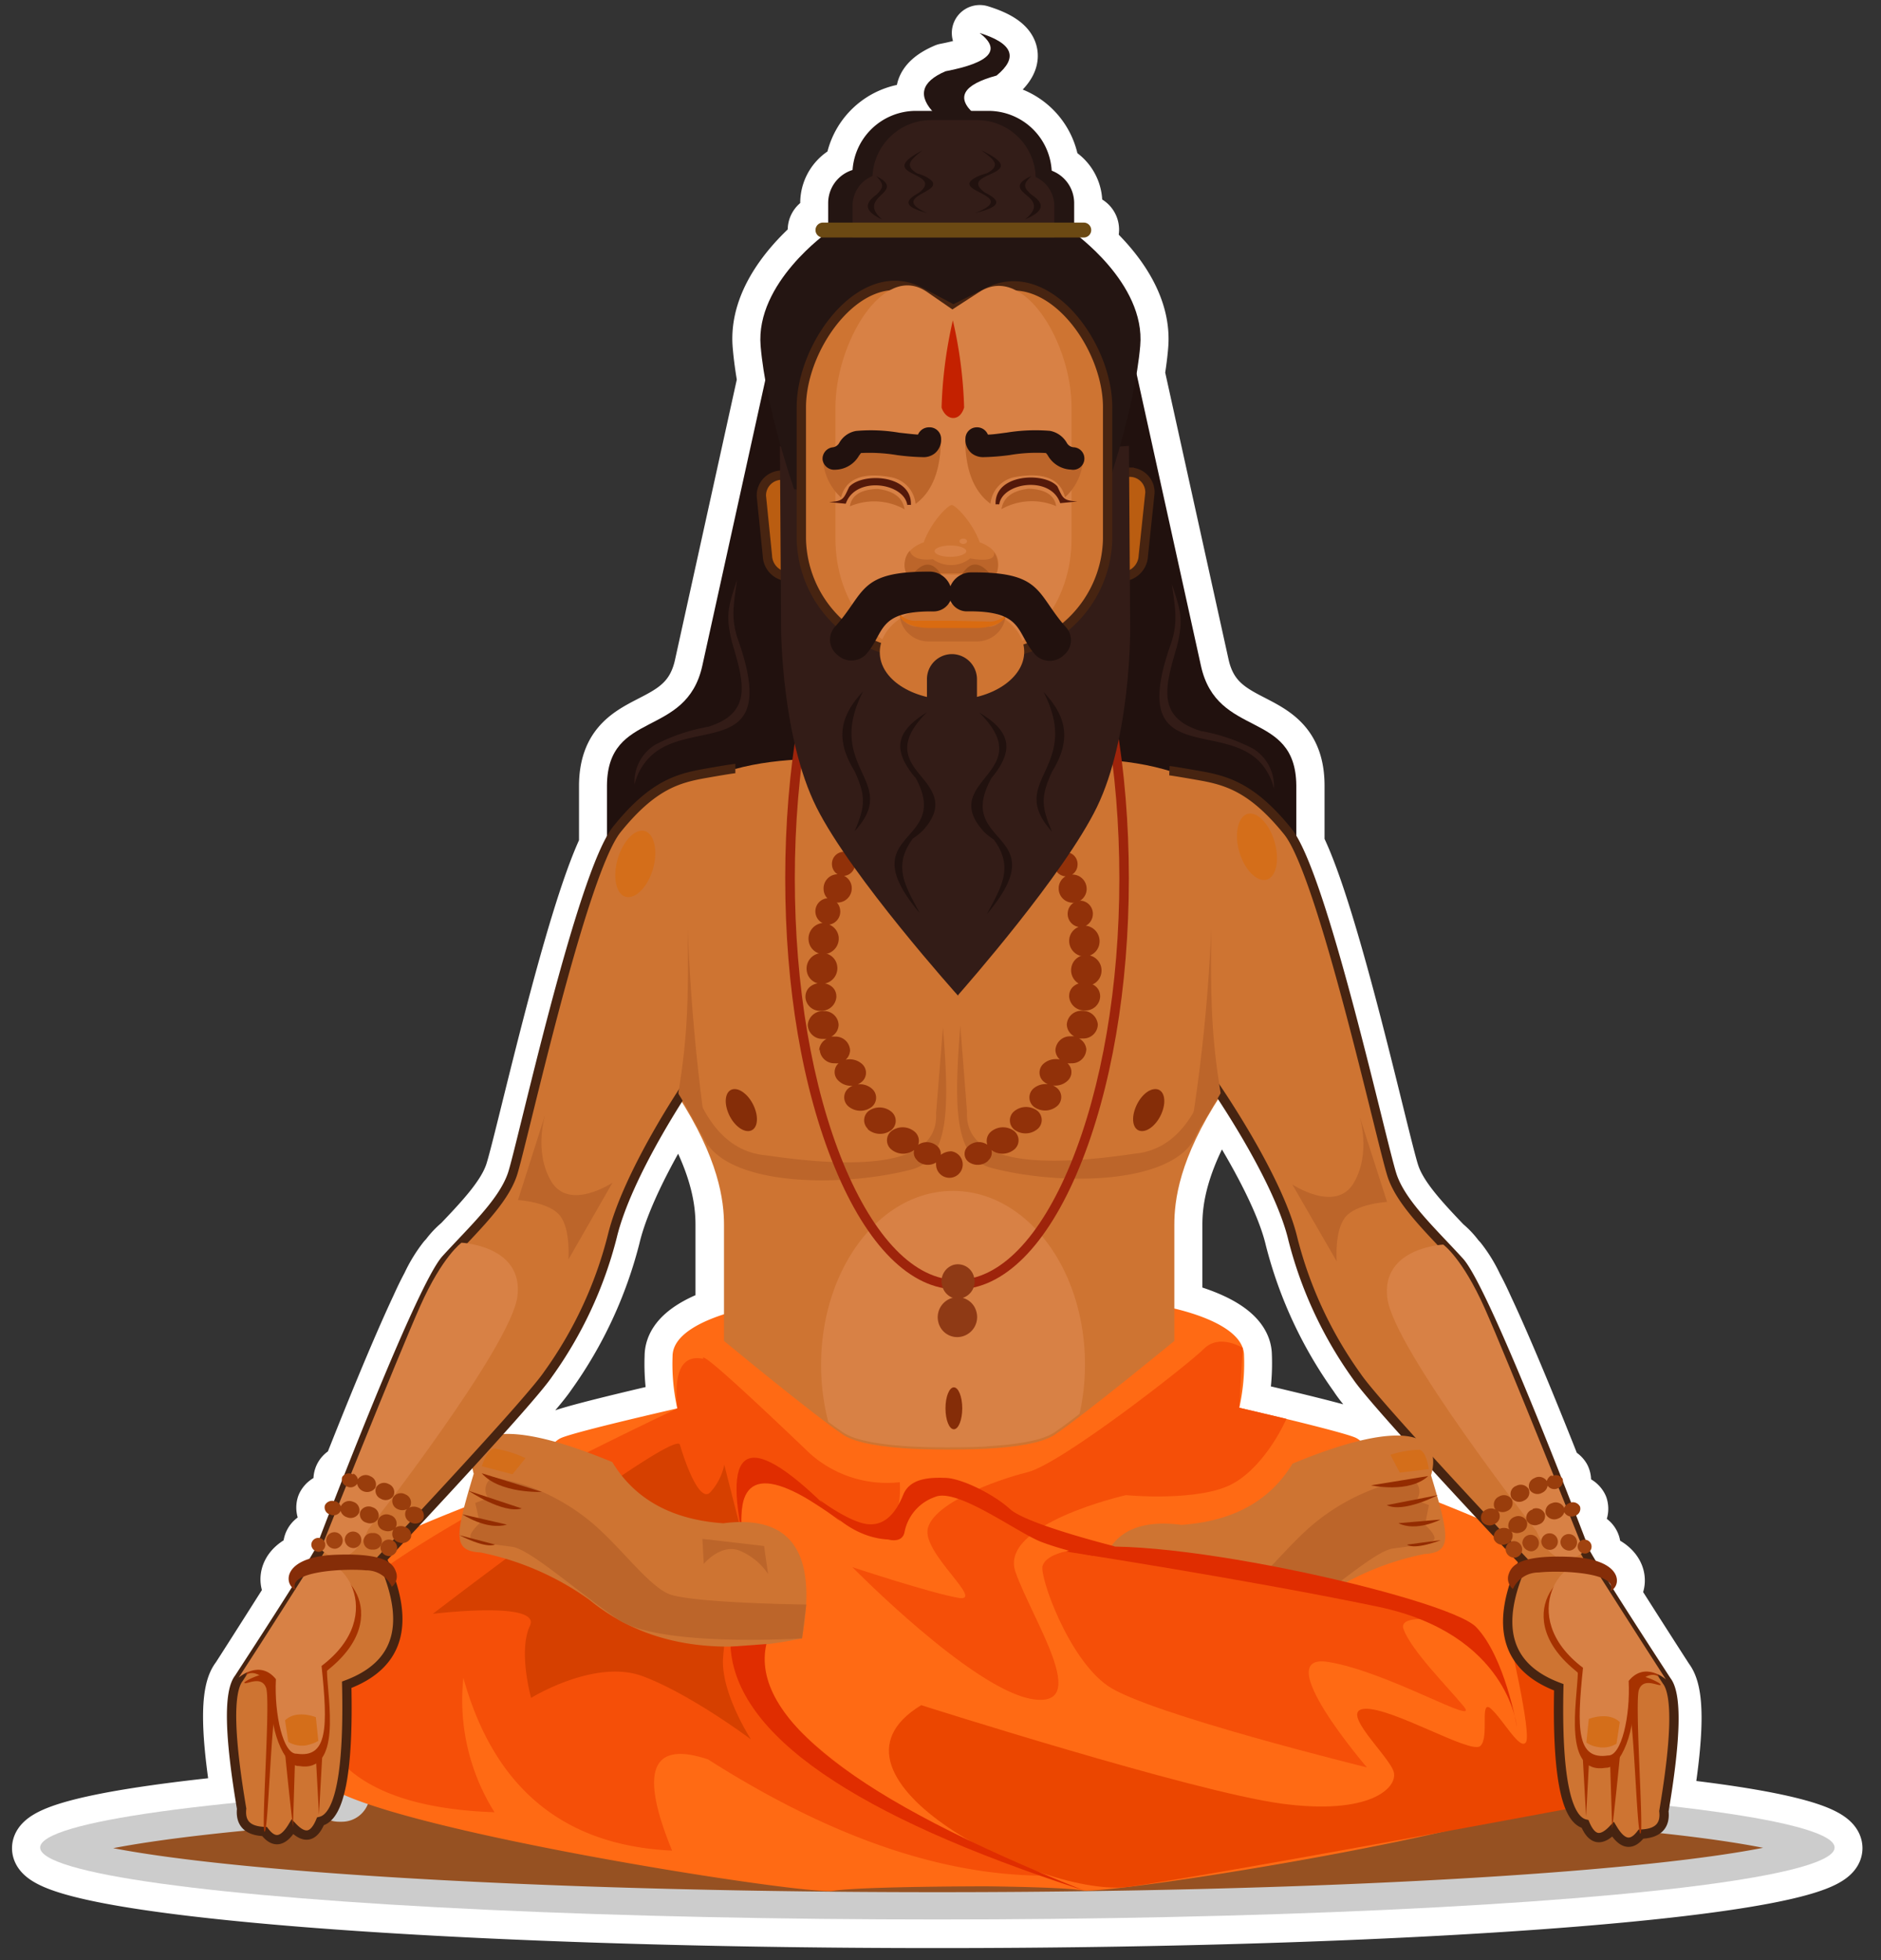 <svg id="Layer_1" data-name="Layer 1" xmlns="http://www.w3.org/2000/svg" width="201.87" height="210.38" viewBox="0 0 201.87 210.38">
  <rect x="0" y="0" width="201.87" height="210.38" fill="#333333" stroke="none"/>
  <defs>
    <style>
      .cls-1, .cls-10 {
        fill: #bc652a;
      }

      .cls-1 {
        stroke: #fff;
        stroke-linecap: round;
        stroke-linejoin: round;
        stroke-width: 6px;
      }

      .cls-1, .cls-10, .cls-11, .cls-12, .cls-14, .cls-15, .cls-16, .cls-17, .cls-18, .cls-19, .cls-20, .cls-22, .cls-23, .cls-24, .cls-25, .cls-26, .cls-27, .cls-28, .cls-29, .cls-3, .cls-30, .cls-31, .cls-4, .cls-5, .cls-6, .cls-7, .cls-8, .cls-9 {
        fill-rule: evenodd;
      }

      .cls-2 {
        opacity: 0.2;
      }

      .cls-3 {
        fill: #21110e;
      }

      .cls-4 {
        fill: #ff6a14;
      }

      .cls-5 {
        fill: #eb4600;
      }

      .cls-6 {
        fill: #f54f08;
      }

      .cls-7 {
        fill: #d64000;
      }

      .cls-8 {
        fill: #e02d00;
      }

      .cls-11, .cls-13, .cls-9 {
        fill: #ce7432;
      }

      .cls-11, .cls-19 {
        stroke: #472411;
        stroke-miterlimit: 10;
      }

      .cls-12 {
        fill: #a63200;
      }

      .cls-14 {
        fill: #d88145;
      }

      .cls-15 {
        fill: #d46e1a;
      }

      .cls-16 {
        fill: #852d08;
      }

      .cls-17 {
        fill: #a14310;
      }

      .cls-18 {
        fill: #993d0c;
      }

      .cls-19 {
        fill: #ba5d11;
      }

      .cls-20 {
        fill: #913109;
      }

      .cls-21 {
        fill: #9e240b;
      }

      .cls-22 {
        fill: #331c17;
      }

      .cls-23 {
        fill: #241512;
      }

      .cls-24 {
        fill: #331d18;
      }

      .cls-25 {
        fill: #a3541f;
      }

      .cls-26 {
        fill: #54190a;
      }

      .cls-27 {
        fill: #d96b11;
      }

      .cls-28 {
        fill: #c42100;
      }

      .cls-29 {
        fill: #6b4913;
      }

      .cls-30 {
        fill: #8f3a15;
      }

      .cls-31 {
        fill: #942c00;
      }
    </style>
  </defs>
  <g>
    <path class="cls-1" d="M178.61,193.76q1.9-11.32.2-13.48c-2.05-3.16-5.44-8.51-7-10.95.86.33,1.32.79,1,1.43,1.09-.46,1.35-2.72-2.26-3.48l-.33-.55a.74.74,0,1,0-.06-1.48.91.91,0,0,0-.49.14c-.25-.64-.59-1.54-1-2.63a1.13,1.13,0,0,0,.32-.06.8.8,0,0,0,.58-1,.87.87,0,0,0-1.11-.4,1,1,0,0,0-.29.16c-.23-.61-.48-1.26-.75-1.94a.75.75,0,0,0,.27-.94.78.78,0,0,0-.78-.36c-2.22-5.63-5.18-12.93-7.48-17.83h0c-.39-.87-.76-1.63-1.13-2.31a14.19,14.19,0,0,0-1.7-2.79l-.25-.27a7.84,7.84,0,0,0-1.36-1.44h0c-2.41-2.53-4.74-5-5.59-7.45-1-2.77-6.41-27.87-10.25-35.41,0-.55,0-2.85,0-6.49-.07-8.13-8.5-5-10.23-12.81L122,40.08c.16-1,.3-2,.38-3,.46-5.44-4.49-10-6.46-11.63h.38a.8.8,0,0,0,0-1.6h-1V21.78a3.71,3.71,0,0,0-2.42-3.46,6.8,6.8,0,0,0-6.77-6.42h-1.87c-1.56-1.6-.65-2.87,2.73-3.79q3.54-2.91-1.82-4.57c2.38,1.81,1.17,3.18-3.66,4.11-2.5,1.07-3,2.49-1.43,4.25H98.27a6.8,6.8,0,0,0-6.76,6.35,3.7,3.7,0,0,0-2.63,3.53v2.11h-.56a.8.8,0,0,0-.2,1.57c-1.94,1.58-7,6.19-6.49,11.66.1,1.19.28,2.44.5,3.69L75.37,71.47c-1.73,7.84-10.15,4.69-10.23,12.81,0,3.82,0,6.17,0,6.56C61.31,98.72,56,123.21,55,126c-.85,2.45-3.18,4.92-5.59,7.45a7.84,7.84,0,0,0-1.36,1.44l-.25.27a14.36,14.36,0,0,0-1.7,2.79c-.36.67-.74,1.44-1.13,2.31h0c-2.3,4.9-5.25,12.2-7.47,17.83a.71.71,0,0,0-.52,1.3c-.26.68-.52,1.33-.75,1.93a1.35,1.35,0,0,0-.29-.16.86.86,0,0,0-1.11.41.8.8,0,0,0,.58,1,.91.91,0,0,0,.32.06l-1,2.64a.86.86,0,0,0-.49-.14.8.8,0,0,0-.85.74.78.78,0,0,0,.79.73c-.1.17-.2.35-.33.56-3.53.77-3.25,3-2.2,3.5-1.71,2.7-4.31,6.8-6,9.43l-.05.07q-1.7,2.13.18,13.34c-13.42,1.32-21.49,3-21.49,4.85,0,4.25,43.26,7.72,96.3,7.72s96.29-3.47,96.29-7.72C196.89,196.6,190.1,195,178.61,193.76Zm-19.68-30.7c-1.58-.67-3.11-1.29-4.51-1.85-.06-.23-.13-.46-.2-.71l.09,0-.1,0c-.18-.65-.39-1.35-.63-2.13a5.32,5.32,0,0,0,.22-1.24c1.76,1.92,3.55,3.86,5.14,5.56A.74.74,0,0,0,158.93,163.06ZM50.62,156.92a5.41,5.41,0,0,0,.22,1.24c-.2.65-.38,1.25-.54,1.81h0c-.19.67-.36,1.27-.5,1.81-1.86.73-3.89,1.55-5.88,2.42l0,0,.63-.68a.91.91,0,0,0,.89-.44.74.74,0,0,0,.06-.58C47.07,160.78,48.86,158.84,50.62,156.92Zm100.53-2.73a13.7,13.7,0,0,0-5.12.44,2.2,2.2,0,0,0-.6-.39c-1.78-.73-12.44-3.16-12.44-3.16a21.87,21.87,0,0,0,.51-5.59,2.48,2.48,0,0,0-.14-.82h0c-.83-2.37-5.06-3.68-7.32-4.22v-9c0-2.57.5-7.08,5-13.95h0c2,3.09,6.5,10.24,7.72,15.42a43.73,43.73,0,0,0,6.88,14.75C146.28,148.7,148.49,151.24,151.15,154.19ZM65.71,132.73c1.25-5.28,5.39-12.14,7.17-14.93,4.28,6.7,4.76,11.12,4.76,13.65v9.62c-2.5.81-5.46,2.24-5.46,4.49a21.87,21.87,0,0,0,.51,5.59S62,153.58,60.25,154.31a2.45,2.45,0,0,0-.65.43,15.72,15.72,0,0,0-6.32-.75c2.65-2.94,4.86-5.48,5.55-6.51A43.73,43.73,0,0,0,65.71,132.73ZM36.42,192.39l.27.12-.31,0A.74.74,0,0,0,36.42,192.39Zm-3.88-23.16-.84,1.33C31.43,170,31.81,169.55,32.54,169.23Z"/>
    <g>
      <g class="cls-2">
        <ellipse cx="100.6" cy="198.28" rx="96.29" ry="7.72"/>
      </g>
      <path class="cls-3" d="M118,34.77l3.68,4,7.21,32.7c1.73,7.84,10.15,4.68,10.23,12.81,0,4.2,0,6.62,0,6.62H102.68v0H65.14s0-2.43,0-6.63c.08-8.12,8.5-5,10.23-12.81l7.21-32.7,3.68-4,15.81,4.88Z"/>
      <path class="cls-4" d="M81.06,140.21s-8.88,1.46-8.88,5.35a21.87,21.87,0,0,0,.51,5.59S62,153.58,60.25,154.31s-2.79,4.62-2.79,4.62-21.82,7.54-24.87,11.91-3,15.56,2,20.42,51.77,12.16,54.81,11.67,16.5-.49,16.5-.49v0c4,.05,8.67.17,10.32.44,3,.48,49.73-6.81,54.81-11.67s4.5-16,1.46-20.38-24.3-11.95-24.3-11.95-1-3.89-2.79-4.62S133,151.08,133,151.08a21.87,21.87,0,0,0,.51-5.59c0-3.89-8.88-5.35-8.88-5.35l-21.94,5Z"/>
      <path class="cls-5" d="M98.87,183s29.1,9.27,38.62,10.56,12.49-1.68,12.1-3.35-6.05-6.7-3.08-6.82,11.32,4.89,12.35,4-.13-5.15,1.16-4,3.09,4.5,3.74,3.6-1.88-11.6-1.88-11.6l6.92,2.56-.29,16.13s-38.07,7.12-47.34,8.41S86.13,190.71,98.87,183Z"/>
      <path class="cls-6" d="M81,156.45q16.11,13.67,15.57,2.62A12.42,12.42,0,0,1,86.93,156q-12-11.48-11.46-10.17-3.37-.69-2.78,5.33-41.16,19.53-39.18,26.59-1.82,16,19.56,16.74a22.61,22.61,0,0,1-3.34-14.42q4.92,17.73,22.4,18.54-5.28-12.84,3.86-9.79,19.28,12.28,35.59,12.47-28.93-12.66-31.26-24.7Q78.24,162.73,81,156.45Z"/>
      <path class="cls-7" d="M57,182.22s-1.41-5-.13-7.73-10.42-1.29-10.42-1.29,26-19.95,26.52-18.15,2.06,6.18,3.21,5.15a6.18,6.18,0,0,0,1.55-3l1.93,7.61s-1.8,9.38-2.06,13.12,3,8.75,3,8.75S74.15,181.83,69,179.9,57,182.22,57,182.22Z"/>
      <path class="cls-8" d="M79.69,164.85q-3.33-16,10.55-1.55Q78.39,154.38,79.69,164.85Z"/>
      <path class="cls-9" d="M63.23,171.68q8.72,7.15,22.83,4.15,2.55-13.77-8.44-12.35-8.28-.58-11.91-6.57c-12.45-5.17-16.12-3-14.87,1.25-2,6.66-2.3,8.28.72,8.45A30.27,30.27,0,0,1,63.23,171.68Z"/>
      <path class="cls-9" d="M68,100.32s.24,10.31,4.7,17.18,5,11.38,5,13.95v12.46S87.3,151.85,90.52,154c1.36.9,4.31,1.31,7.27,1.48v0s1.6.08,3.79.09h.22c2.34,0,4.09-.09,4.09-.09v0c3-.17,5.9-.58,7.26-1.48,3.22-2.15,12.88-10.09,12.88-10.09V131.45c0-2.57.5-7.08,5-13.95s4.7-17.18,4.7-17.18c2.48-19.32-16.1-18.89-22-18.89s-5-10.73-5-10.73H95s1,10.73-5,10.73S65.5,81,68,100.32Z"/>
      <path class="cls-10" d="M103.78,119.31q-.36,7.25,18,4.5,5.56-.5,8-8.47c.38.59.8,1.21,1.22,1.87a37.13,37.13,0,0,0-2.68,4.74c-2.42,5.23-14.56,5.32-21.88,3.4-4.06-1.07-4.07-6.43-3.38-15.28Z"/>
      <path class="cls-11" d="M73.7,116.55s-6.38,9.4-8,16.18a43.73,43.73,0,0,1-6.88,14.75C56.94,150.29,43.68,164.42,41,167.3q4.74,10.32-3.79,13.51.32,13.92-2.82,14.66-1.09,2.61-3,.59c-1,1.65-2,1.81-3,.5-1.81-.06-2.62-.88-2.46-2.45q-2-11.82-.29-14,7.16-11,8.73-13.8s10.6-28,13.5-31.18S54,129,55,126,62.39,93.74,66.21,89s6.54-5.48,9.49-6,3.22-.52,3.22-.52"/>
      <path class="cls-12" d="M36,168.86l1.67,1.26a10.75,10.75,0,0,1,0,4.87,10.59,10.59,0,0,1-2.6,4.32L35,181l-.77,13.75-.65-12.13-1.73,0-.41,13.46s-1.58-13.6-1.14-13.65,0,.65-.58.68-.92,13.5-1.32,13.47.65-14.08.16-15.43-2.05-.38-2.32-.52,2.37-1.4,2.89-.88l.52.52,4.9-1.46s3.67-3.23,3.39-4.39S36,168.86,36,168.86Z"/>
      <path class="cls-12" d="M33.48,168.91c3.09-2,9.25,4.44,1.6,10.4.11,3.18,1.64,11-3,10.22-1.49.09-3.4-4-2.94-8.54-1.81-2.3-2.84-1.15-2.84-1.15C29.08,175.38,33.48,168.91,33.48,168.91Z"/>
      <path class="cls-11" d="M130,116s7.15,10.18,8.76,17a43.73,43.73,0,0,0,6.88,14.75c1.89,2.81,15.15,16.94,17.86,19.82q-4.74,10.33,3.79,13.51-.31,13.92,2.82,14.67c.73,1.73,1.72,1.93,3,.58,1,1.65,2,1.82,3,.51q2.72-.1,2.46-2.46,2-11.82.29-14-7.16-11-8.73-13.8s-10.6-28-13.5-31.18-6.16-6.16-7.2-9.16S142,93.93,138.21,89.24s-6.53-5.48-9.49-6-3.22-.53-3.22-.53"/>
      <ellipse class="cls-13" cx="100.54" cy="94.29" rx="29.62" ry="11.09"/>
      <path class="cls-10" d="M100.46,119.49q.36,7.24-18.25,4.5-5.64-.49-8.16-8.47c-.4.59-.81,1.21-1.24,1.87a37.86,37.86,0,0,1,2.72,4.74c2.46,5.23,14.79,5.32,22.23,3.4,4.13-1.07,4.14-6.43,3.44-15.28Z"/>
      <path class="cls-10" d="M76,123.12A213.62,213.62,0,0,1,73.8,99.48c.14,8.44-.11,12.36-1,17.82C74.72,120.7,75.94,122.88,76,123.12Z"/>
      <path class="cls-8" d="M78.4,176.72q.85,14.15,37.85,26.14-36.68-14.66-34-26.42Z"/>
      <path class="cls-14" d="M101.58,155.32Zm4.31-.1c3-.17,5.9-.58,7.26-1.49.67-.45,1.62-1.15,2.71-2a24.21,24.21,0,0,0,.58-5.31,24,24,0,0,0-.44-4.61c-1.55-8.08-7.11-14-13.72-14s-12.09,5.89-13.69,13.88a24,24,0,0,0-.47,4.78,24.31,24.31,0,0,0,.77,6.12c.64.47,1.2.87,1.63,1.16,1.36.91,4.31,1.32,7.27,1.49h0s1.6.09,3.79.09h.22c2.34,0,4.09-.09,4.09-.09Z"/>
      <path class="cls-14" d="M33.41,167.86c3-1.86,8.49,5.33,1.1,10.93.69,6.61.66,9.91-2.67,9.42-1.45.08-2.42-4.23-2.23-8-1.74-2.17-4-.16-4-.16C28.32,175.9,33.41,167.86,33.41,167.86Z"/>
      <path class="cls-15" d="M30.59,184.63l.35,2.31a2.85,2.85,0,0,0,2,.36c1-.26,1.22-.48,1.22-.48l-.26-2.53S31.81,183.44,30.59,184.63Z"/>
      <path class="cls-14" d="M39.53,164.12s15.32-19.56,16-25-6-5.75-6-5.75-2.05,1.44-4.44,6.81-10.67,26.08-10.67,26.08S37.22,169.31,39.53,164.12Z"/>
      <path class="cls-16" d="M31.72,170.62c-1-2,5.27-2.31,7.55-2.09a3,3,0,0,1,2.78,1.77,1.44,1.44,0,0,0,.5-1.44c-.26-.84-.75-2.23-6.55-2S30.45,170.08,31.72,170.62Z"/>
      <path class="cls-17" d="M34.26,166.54a.75.75,0,1,0-.85-.74A.8.8,0,0,0,34.26,166.54Z"/>
      <path class="cls-17" d="M36,166.21a.89.89,0,1,0-1-.88A.94.94,0,0,0,36,166.21Z"/>
      <path class="cls-17" d="M38,166.14a.89.89,0,1,0-1-.89A.94.94,0,0,0,38,166.14Z"/>
      <path class="cls-17" d="M40,166.3a.89.89,0,1,0,0-1.77.89.89,0,1,0,0,1.77Z"/>
      <path class="cls-17" d="M41.84,167a.89.89,0,1,0-1-.88A.94.94,0,0,0,41.84,167Z"/>
      <path class="cls-18" d="M36,161.11a1,1,0,0,1,.58.55s0,0,0,0a1,1,0,0,1,1.3-.49.94.94,0,0,1,.66,1.17,1,1,0,0,1-1.3.49,1,1,0,0,1-.68-.68h0a.85.85,0,0,1-1.11.4.8.8,0,0,1-.58-1,.86.86,0,0,1,1.11-.41Zm7.43,2.75a1.09,1.09,0,0,0-1,.09.77.77,0,0,0,.1-.18.94.94,0,0,0-.66-1.17,1,1,0,0,0-1.3.49.93.93,0,0,0,.66,1.17,1.09,1.09,0,0,0,1-.1.66.66,0,0,0-.09.19.93.93,0,0,0,.65,1.17,1,1,0,0,0,1.3-.49.93.93,0,0,0-.66-1.17Zm-3.48-2.11a1,1,0,0,0-1.29.49.93.93,0,0,0,.66,1.17,1,1,0,0,0,1.29-.49A.93.93,0,0,0,39.93,161.75Z"/>
      <path class="cls-18" d="M37.91,158.14a.92.92,0,0,1,.5.62s0,0,0,0a1,1,0,0,1,1.35-.32.94.94,0,0,1,.51,1.25,1.09,1.09,0,0,1-1.94-.45h0a.85.85,0,0,1-1.15.26.8.8,0,0,1-.45-1,.88.88,0,0,1,1.16-.26Zm7,3.67a1.13,1.13,0,0,0-1,0,.66.66,0,0,0,.12-.17.94.94,0,0,0-.5-1.25,1,1,0,0,0-1.35.32.94.94,0,0,0,.5,1.25,1.16,1.16,0,0,0,1,0,1,1,0,0,0-.12.16.94.94,0,0,0,.5,1.25,1,1,0,0,0,1.35-.32.94.94,0,0,0-.5-1.25Zm-3.18-2.53a1,1,0,0,0-1.35.32.94.94,0,0,0,.5,1.25,1,1,0,0,0,1.35-.32A.94.94,0,0,0,41.74,159.28Z"/>
      <path class="cls-19" d="M84,51l37.18-.32a2.15,2.15,0,0,1,2.23,2.23l-.71,6.74a2.33,2.33,0,0,1-2.23,2.23H84.59a2.32,2.32,0,0,1-2.23-2.23l-.65-6.42A2.18,2.18,0,0,1,84,51Z"/>
      <path class="cls-20" d="M98.45,124.54a1.1,1.1,0,0,1-.34-1.12l-.07.06a2,2,0,0,1-2.43-.16,1.27,1.27,0,0,1,.15-2,2,2,0,0,1,2.43.16,1.28,1.28,0,0,1,.35,1.38h0a1.67,1.67,0,0,1,2.06.16,1.12,1.12,0,0,1,.37.92,1.88,1.88,0,0,1,1.14-.38,1.43,1.43,0,1,1-1.65,1.41,1.48,1.48,0,0,1,0-.21,1.67,1.67,0,0,1-2-.18Zm7.61,0a1.1,1.1,0,0,0,.34-1.12l.07.06a2,2,0,0,0,2.43-.16,1.28,1.28,0,0,0-.15-2,2,2,0,0,0-2.43.16,1.29,1.29,0,0,0-.36,1.37h0a1.67,1.67,0,0,0-2.06.16,1.08,1.08,0,0,0,.1,1.72,1.67,1.67,0,0,0,2.06-.16Zm10.53-11.84a1.45,1.45,0,0,0-.79-1.25,2.34,2.34,0,0,0,.38,0,1.55,1.55,0,0,0,1.64-1.48,1.62,1.62,0,0,0-1.69-1.49,1.56,1.56,0,0,0-1.64,1.49,1.48,1.48,0,0,0,.8,1.25,2.45,2.45,0,0,0-.38,0,1.56,1.56,0,0,0-1.64,1.49,1.44,1.44,0,0,0,.47,1,2,2,0,0,0-1.76.46,1.27,1.27,0,0,0,.15,2,1.77,1.77,0,0,0,.33.19,2,2,0,0,0-1.57.48,1.28,1.28,0,0,0,.15,2,2,2,0,0,0,2.44-.16,1.27,1.27,0,0,0-.16-2,1.5,1.5,0,0,0-.32-.19,1.92,1.92,0,0,0,1.56-.49,1.26,1.26,0,0,0,0-1.89,1.61,1.61,0,0,0,.39,0,1.54,1.54,0,0,0,1.63-1.49Zm1.48-5.75c0-2-3.36-2-3.33,0a1.62,1.62,0,0,0,1.69,1.49,1.56,1.56,0,0,0,1.64-1.49Zm-6.69,14.19a2,2,0,0,1-2.43.16,1.27,1.27,0,0,1-.15-2,2,2,0,0,1,2.43-.16,1.27,1.27,0,0,1,.15,2Zm-23.47-8.4a1.48,1.48,0,0,1,.8-1.25,2.34,2.34,0,0,1-.38,0A1.55,1.55,0,0,1,86.69,110a1.62,1.62,0,0,1,1.69-1.49A1.54,1.54,0,0,1,90,110a1.47,1.47,0,0,1-.79,1.25,2.34,2.34,0,0,1,.38,0,1.55,1.55,0,0,1,1.64,1.48,1.44,1.44,0,0,1-.47,1,2,2,0,0,1,1.76.46,1.27,1.27,0,0,1-.15,2,1.35,1.35,0,0,1-.33.19,1.94,1.94,0,0,1,1.57.49,1.27,1.27,0,0,1-.16,2,2,2,0,0,1-2.43-.16,1.27,1.27,0,0,1,.15-2,1.86,1.86,0,0,1,.33-.19A1.92,1.92,0,0,1,90,116a1.26,1.26,0,0,1,0-1.89,1.67,1.67,0,0,1-.39,0,1.56,1.56,0,0,1-1.64-1.49ZM86.44,107c0-2,3.36-2,3.32,0a1.61,1.61,0,0,1-1.68,1.48A1.55,1.55,0,0,1,86.44,107Zm6.69,14.19a2,2,0,0,0,2.43.16,1.27,1.27,0,0,0,.15-2,2,2,0,0,0-2.43-.16A1.27,1.27,0,0,0,93.13,121.14Z"/>
      <path class="cls-20" d="M86.58,104.18A1.66,1.66,0,0,1,88,102.3a1.61,1.61,0,0,1,1.85,1.38,1.67,1.67,0,0,1-1.39,1.88A1.6,1.6,0,0,1,86.58,104.18Z"/>
      <path class="cls-20" d="M87.52,98a1.41,1.41,0,0,0,.76,1.07h-.1A1.69,1.69,0,0,0,86.79,101a1.62,1.62,0,0,0,1.85,1.38A1.68,1.68,0,0,0,90,100.5a1.65,1.65,0,0,0-1-1.27h0a1.41,1.41,0,0,0,1.16-1.61,1.37,1.37,0,0,0-1.55-1.19A1.41,1.41,0,0,0,87.52,98Z"/>
      <path class="cls-20" d="M89.29,92.83a1.27,1.27,0,0,0,.6,1H89.8a1.51,1.51,0,0,0-1.41,1.59A1.47,1.47,0,0,0,90,96.86a1.53,1.53,0,0,0,1.41-1.59A1.47,1.47,0,0,0,90.59,94h0a1.29,1.29,0,0,0,1.17-1.37,1.25,1.25,0,0,0-1.3-1.21A1.29,1.29,0,0,0,89.29,92.83Z"/>
      <path class="cls-20" d="M115.64,92.86a1.27,1.27,0,0,1-.58,1h.09a1.53,1.53,0,0,1,1.47,1.57,1.48,1.48,0,0,1-1.54,1.45,1.52,1.52,0,0,1-1.46-1.57,1.47,1.47,0,0,1,.74-1.26h0a1.3,1.3,0,0,1-1.22-1.35,1.25,1.25,0,0,1,1.29-1.25A1.29,1.29,0,0,1,115.64,92.86Z"/>
      <path class="cls-21" d="M102.71,138.38c-5,0-9.66-4.66-13.14-13.12s-5.3-19.32-5.3-31,1.89-22.7,5.3-31,8.15-13.11,13.14-13.11,9.66,4.65,13.14,13.11c3.42,8.31,5.3,19.32,5.3,31s-1.88,22.69-5.3,31C112.37,133.72,107.71,138.38,102.71,138.38Zm0-87.22c-4.55,0-8.88,4.43-12.19,12.48S85.3,82.7,85.3,94.26s1.85,22.42,5.22,30.62c3.31,8,7.64,12.48,12.19,12.48s8.89-4.44,12.2-12.48c3.36-8.2,5.22-19.07,5.22-30.62s-1.86-22.43-5.22-30.62S107.27,51.16,102.71,51.16Z"/>
      <path class="cls-22" d="M121.16,47.85l.13,19.75s.07,11.51-3.56,19c-3.51,7.23-14.22,19.4-14.9,20.18v.09S91.35,94.09,87.62,86.63s-3.79-19-3.79-19L83.7,47.9l20,1.25Z"/>
      <path class="cls-23" d="M103.61,24.88H88.88s-7.82,5.47-7.25,12.24,3.6,15.39,3.6,15.39l16.07.94v.08l.7,0,.69,0v-.08l16.08-.94s3-8.63,3.6-15.39-7.25-12.24-7.25-12.24H103.61Z"/>
      <path class="cls-11" d="M98.78,31.33l3.54,1.88,3.76-1.88c6.26-3.11,12.79,5.57,12.79,12.37V57.84A12.61,12.61,0,0,1,106.08,70.2h-7.3A12.62,12.62,0,0,1,86,57.84V43.7C86,36.9,92.61,28.06,98.78,31.33Z"/>
      <path class="cls-14" d="M99.49,31.33l2.72,1.88,2.9-1.88C109.92,28.22,115,36.9,115,43.7V57.84c0,6.8-4.43,12.36-9.84,12.36H99.49c-5.41,0-9.83-5.56-9.83-12.36V43.7C89.66,36.9,94.75,28.06,99.49,31.33Z"/>
      <path class="cls-10" d="M90.26,53.39c.51-2,2.3-2.74,5.38-2.17a3.23,3.23,0,0,1,2.62,2.86c1.77-1.29,2.67-3.56,2.72-6.79a33,33,0,0,0-12.67,1.64A6,6,0,0,0,90.26,53.39Z"/>
      <path class="cls-9" d="M102.17,75.11c4.27,0,7.75-2.32,7.75-5.16s-3.48-5.15-7.75-5.15S94.42,67.11,94.42,70,97.9,75.11,102.17,75.11Z"/>
      <path class="cls-23" d="M92.58,18.08h19a3.72,3.72,0,0,1,3.7,3.7v3.7H88.88v-3.7A3.71,3.71,0,0,1,92.58,18.08Z"/>
      <path class="cls-23" d="M98.27,11.9h7.82a6.81,6.81,0,0,1,6.79,6.79v6.79H91.48V18.69A6.82,6.82,0,0,1,98.27,11.9Z"/>
      <path class="cls-24" d="M111.15,19a3.42,3.42,0,0,1,2,3.09v3.42H91.5V22.06a3.43,3.43,0,0,1,2.14-3.17,6.3,6.3,0,0,1,6.27-6h5A6.3,6.3,0,0,1,111.15,19Z"/>
      <path class="cls-9" d="M101,61.67l-3.71-.14c-.48-1.59.13-2.7,1.85-3.33.79-2.21,2.61-4,3-4s2.21,1.8,3,4c1.72.63,2.33,1.74,1.85,3.33l-3.71.14H102.1v0A8.77,8.77,0,0,0,101,61.67Z"/>
      <path class="cls-10" d="M97.63,59.11a2.36,2.36,0,0,0-.38,2.42h9.69a2.56,2.56,0,0,0-.25-2.27c.14.73-.71,1-2.57.67a3.33,3.33,0,0,1-4,.09C98.71,60.16,97.89,59.86,97.63,59.11Z"/>
      <path class="cls-25" d="M98,61.57l3,.1Q99.69,59.57,98,61.57Z"/>
      <path class="cls-22" d="M102.16,70.2h0a2.7,2.7,0,0,1,2.69,2.68v3.56a2.69,2.69,0,0,1-2.69,2.68h0a2.69,2.69,0,0,1-2.68-2.68V72.88A2.69,2.69,0,0,1,102.16,70.2Z"/>
      <path class="cls-25" d="M106.23,61.56l-3,.1Q104.51,59.56,106.23,61.56Z"/>
      <path class="cls-3" d="M89.66,50.41a1.26,1.26,0,0,1-1.38-1.09A1.24,1.24,0,0,1,89.42,48a.92.92,0,0,0,.65-.47,2.58,2.58,0,0,1,1.8-1.28,18,18,0,0,1,4.65.19c.76.08,1.48.17,2,.2a1.28,1.28,0,0,1,1.2-.78A1.23,1.23,0,0,1,101,47.09a1.9,1.9,0,0,1-.66,1.55,1.93,1.93,0,0,1-1.34.42,24,24,0,0,1-2.74-.22,18.17,18.17,0,0,0-3.86-.22s-.1.14-.21.28A3,3,0,0,1,89.66,50.41Z"/>
      <path class="cls-10" d="M102.2,67.25H98.47A1.91,1.91,0,0,1,96.65,66l-.08.06a2.94,2.94,0,0,0,1.2,2.15,2.44,2.44,0,0,0,.54.33,3.13,3.13,0,0,0,1.34.3h5.19a3.07,3.07,0,0,0,1.32-.29,2.77,2.77,0,0,0,.57-.34,3,3,0,0,0,1.19-2.09l-.1-.07a1.91,1.91,0,0,1-1.8,1.22Z"/>
      <path class="cls-26" d="M90.77,54.06S89,53.9,89,53.87c1.58-.06,1.55-.43,2.14-1.62,1.38-1.56,6.75-1.36,6.62,1.94a2.68,2.68,0,0,0-.39,0C97,51.8,91.79,51.05,90.77,54.06Z"/>
      <path class="cls-10" d="M94.17,52.47q2.61.31,2.91,2.19a6.68,6.68,0,0,0-5.87-.32C91.39,53.16,92.38,52.53,94.17,52.47Z"/>
      <path class="cls-14" d="M102,59.76c.93,0,1.7-.28,1.7-.61s-.77-.61-1.7-.61-1.7.28-1.7.61S101,59.76,102,59.76Z"/>
      <path class="cls-14" d="M103.38,58.38c.22,0,.4-.13.4-.29s-.18-.29-.4-.29-.4.13-.4.29S103.16,58.38,103.38,58.38Z"/>
      <path class="cls-27" d="M102.2,66.62H98.47A2.32,2.32,0,0,1,96.65,66l-.08,0c.06.44.52.82,1.2,1.08a5,5,0,0,0,.54.16,6.17,6.17,0,0,0,1.34.15h5.19a5.5,5.5,0,0,0,1.32-.15,4.74,4.74,0,0,0,.57-.16c.66-.25,1.11-.63,1.19-1l-.1,0a2.34,2.34,0,0,1-1.8.62Z"/>
      <path class="cls-3" d="M92.88,70.29a2.18,2.18,0,0,1-3,0,2.07,2.07,0,0,1-.29-3c3.33-3.66,2.45-6,10.29-5.94A2.39,2.39,0,0,1,102,62.92a2.41,2.41,0,0,1,2.16-1.49c7.84-.08,7,2.28,10.29,5.94a2.07,2.07,0,0,1-.29,2.95,2.17,2.17,0,0,1-3,0C109,68,110,65.55,103.86,65.61A1.92,1.92,0,0,1,102,64.46a2,2,0,0,1-1.86,1.16C94,65.56,95,68,92.88,70.29Z"/>
      <path class="cls-28" d="M101.05,43.74a47.88,47.88,0,0,1,1.21-9.36,47.44,47.44,0,0,1,1.21,9.35C103,45.33,101.52,45.14,101.05,43.74Z"/>
      <path class="cls-10" d="M114.3,53.37q-.76-3-5.38-2.17a3.22,3.22,0,0,0-2.62,2.86c-1.77-1.3-2.67-3.56-2.72-6.8a33,33,0,0,1,12.67,1.65A6,6,0,0,1,114.3,53.37Z"/>
      <path class="cls-3" d="M115.19,48a1.21,1.21,0,1,1-.24,2.4,3,3,0,0,1-2.48-1.49,1.45,1.45,0,0,0-.22-.29,17.26,17.26,0,0,0-3.9.22,24.38,24.38,0,0,1-2.75.22,2,2,0,0,1-1.32-.41,1.89,1.89,0,0,1-.67-1.57,1.22,1.22,0,0,1,1.22-1.22,1.25,1.25,0,0,1,1.19.78c.53,0,1.26-.12,2-.21a19.06,19.06,0,0,1,4.66-.19,2.63,2.63,0,0,1,1.8,1.27A.93.93,0,0,0,115.19,48Z"/>
      <path class="cls-26" d="M113.78,54s1.82-.17,1.83-.19c-1.59-.07-1.55-.43-2.14-1.62-1.38-1.56-6.76-1.36-6.62,1.94a2.77,2.77,0,0,1,.39,0C107.57,51.77,112.77,51,113.78,54Z"/>
      <path class="cls-10" d="M110.39,52.45c-1.74.2-2.71.94-2.91,2.19a6.68,6.68,0,0,1,5.87-.32C113.17,53.14,112.18,52.51,110.39,52.45Z"/>
      <path class="cls-29" d="M88.32,23.89h28a.8.8,0,0,1,.79.8h0a.8.8,0,0,1-.79.8h-28a.8.8,0,0,1-.8-.8h0A.8.8,0,0,1,88.32,23.89Z"/>
      <path class="cls-23" d="M100.33,12.22h4.22q-3-2.64,2.4-4.11,3.54-2.91-1.82-4.57c2.38,1.81,1.17,3.18-3.66,4.11Q97.51,9.36,100.33,12.22Z"/>
      <path class="cls-20" d="M118.2,104.39a1.66,1.66,0,0,0-1.39-1.88,1.61,1.61,0,0,0-1.84,1.38,1.66,1.66,0,0,0,1.39,1.88A1.61,1.61,0,0,0,118.2,104.39Z"/>
      <path class="cls-20" d="M117.27,98.29a1.42,1.42,0,0,1-.76,1.07h.1a1.67,1.67,0,0,1,1.38,1.89,1.61,1.61,0,0,1-1.84,1.38,1.68,1.68,0,0,1-1.39-1.89,1.6,1.6,0,0,1,1-1.26h0a1.41,1.41,0,0,1-1.16-1.61,1.37,1.37,0,0,1,1.55-1.19A1.41,1.41,0,0,1,117.27,98.29Z"/>
      <path class="cls-30" d="M101.13,138.05a1.84,1.84,0,0,0,1.16,1.25l-.12,0a2.16,2.16,0,0,0-1.45,2.66,2.08,2.08,0,0,0,2.61,1.45,2.15,2.15,0,0,0,1.45-2.66,2.07,2.07,0,0,0-1.46-1.46h0a1.84,1.84,0,0,0,1.2-2.28,1.78,1.78,0,0,0-2.2-1.26A1.84,1.84,0,0,0,101.13,138.05Z"/>
      <path class="cls-16" d="M102.37,153.39c.49,0,.9-1,.9-2.25s-.41-2.25-.9-2.25-.9,1-.9,2.25S101.87,153.39,102.37,153.39Z"/>
      <path class="cls-10" d="M58.52,119.59s-1.28,4,.65,7.21,6.56.13,6.56.13L61,135.17s.26-3.22-.9-4.7-4.51-1.68-4.51-1.68Z"/>
      <path class="cls-10" d="M52.92,158.53s2.25.48,3.35.82a22.59,22.59,0,0,1,7.4,4.2c3,2.58,5.79,6.44,8,7.47s14.86,1.18,14.86,1.18l-.45,3.63s-15.34,1-19.8-2.06-9.41-7.52-11.34-7.77-4.25-.52-4.44-1,1-1.55,1-1.55L51,161.3l1.4-.53A1.5,1.5,0,0,1,52.92,158.53Z"/>
      <path class="cls-9" d="M141.2,171.87Q132.47,179,118.36,176q-2.55-13.77,8.44-12.35,8.3-.58,11.91-6.57c12.45-5.16,16.12-3,14.87,1.25,2,6.67,2.3,8.28-.72,8.45A30.16,30.16,0,0,0,141.2,171.87Z"/>
      <path class="cls-12" d="M168.42,169.06l-1.68,1.25a10.68,10.68,0,0,0,0,4.87,10.51,10.51,0,0,0,2.59,4.32l.12,1.7.77,13.76.65-12.14,1.73,0,.42,13.46s1.57-13.59,1.13-13.65,0,.65.59.68.91,13.51,1.31,13.48-.64-14.09-.16-15.44,2.06-.38,2.32-.52-2.37-1.4-2.89-.88l-.52.52-4.9-1.45s-3.67-3.24-3.39-4.4S168.42,169.06,168.42,169.06Z"/>
      <path class="cls-12" d="M170.94,169.1c-3.08-2-9.25,4.44-1.6,10.4-.1,3.18-1.64,11,3,10.22,1.49.09,3.4-4,2.94-8.53,1.81-2.31,2.84-1.16,2.84-1.16C175.35,175.57,170.94,169.1,170.94,169.1Z"/>
      <path class="cls-14" d="M171,168.06c-3-1.86-8.5,5.33-1.11,10.93-.69,6.6-.66,9.91,2.68,9.41,1.44.08,2.41-4.22,2.22-8,1.75-2.17,4-.16,4-.16C176.1,176.09,171,168.06,171,168.06Z"/>
      <path class="cls-15" d="M173.84,184.82l-.36,2.32a2.83,2.83,0,0,1-2,.35,2.87,2.87,0,0,1-1.23-.48l.26-2.53S172.61,183.63,173.84,184.82Z"/>
      <path class="cls-14" d="M164.89,164.32s-15.32-19.57-16-25,6-5.75,6-5.75,2.05,1.45,4.44,6.81,10.67,26.09,10.67,26.09S167.2,169.51,164.89,164.32Z"/>
      <path class="cls-16" d="M172.81,170.76c1-2-5.37-2.26-7.66-2a3,3,0,0,0-2.78,1.77,1.45,1.45,0,0,1-.5-1.45c.26-.84.75-2.23,6.56-2S174.08,170.22,172.81,170.76Z"/>
      <path class="cls-17" d="M170.16,166.73a.75.75,0,1,0-.85-.74A.8.8,0,0,0,170.16,166.73Z"/>
      <path class="cls-17" d="M168.47,166.41a.89.89,0,1,0-1-.89A.95.95,0,0,0,168.47,166.41Z"/>
      <path class="cls-17" d="M166.41,166.33a.89.89,0,1,0-1-.89A.94.94,0,0,0,166.41,166.33Z"/>
      <path class="cls-17" d="M164.38,166.49a.89.89,0,1,0-1-.89A1,1,0,0,0,164.38,166.49Z"/>
      <path class="cls-17" d="M162.58,167.17a.89.89,0,1,0-1-.89A.94.94,0,0,0,162.58,167.17Z"/>
      <path class="cls-18" d="M168.44,161.31a.91.91,0,0,0-.58.55s0,0,0-.05a1,1,0,0,0-1.3-.49.94.94,0,0,0-.66,1.17,1,1,0,0,0,1.3.49,1.06,1.06,0,0,0,.68-.69h0a.87.87,0,0,0,1.11.4.8.8,0,0,0,.58-1,.87.87,0,0,0-1.11-.4ZM161,164.05a1.12,1.12,0,0,1,1,.1,1.62,1.62,0,0,1-.1-.18,1,1,0,0,1,.66-1.18,1,1,0,0,1,1.3.49.94.94,0,0,1-.66,1.18,1.12,1.12,0,0,1-1-.1.77.77,0,0,1,.1.18.94.94,0,0,1-.66,1.17,1,1,0,0,1-1.3-.49.93.93,0,0,1,.66-1.17Zm3.48-2.1a1,1,0,0,1,1.3.49.94.94,0,0,1-.66,1.17,1,1,0,0,1-1.3-.49A.93.93,0,0,1,164.49,162Z"/>
      <path class="cls-18" d="M166.52,158.33a.93.93,0,0,0-.51.62s0,0,0,0a1,1,0,0,0-1.35-.31.92.92,0,0,0-.5,1.24,1,1,0,0,0,1.35.32,1,1,0,0,0,.58-.76h0a.87.87,0,0,0,1.16.25.8.8,0,0,0,.44-1,.86.86,0,0,0-1.15-.26Zm-7,3.68a1.1,1.1,0,0,1,1,0,.66.66,0,0,1-.12-.17.93.93,0,0,1,.5-1.24,1,1,0,0,1,1.35.32.92.92,0,0,1-.5,1.24,1.1,1.1,0,0,1-1,0,.66.66,0,0,1,.12.17.92.92,0,0,1-.5,1.24,1,1,0,0,1-1.35-.32.92.92,0,0,1,.5-1.24Zm3.18-2.53a1,1,0,0,1,1.35.32.93.93,0,0,1-.5,1.24,1,1,0,0,1-1.35-.32A.92.92,0,0,1,162.68,159.48Z"/>
      <path class="cls-10" d="M145.9,119.78s1.29,4-.64,7.21-6.57.13-6.57.13l4.76,8.24s-.25-3.22.9-4.7,4.51-1.67,4.51-1.67Z"/>
      <path class="cls-10" d="M151.5,158.72s-2.25.48-3.35.82a22.59,22.59,0,0,0-7.4,4.2c-3,2.58-5.79,6.44-8,7.47s-14.86,1.18-14.86,1.18l.45,3.63s15.34,1,19.81-2.06,9.4-7.51,11.33-7.77,4.25-.51,4.45-1-1-1.54-1-1.54l.42-2.12L152,161A1.5,1.5,0,0,0,151.5,158.72Z"/>
      <path class="cls-10" d="M127.53,122.93A183.54,183.54,0,0,0,130,99.5c-.13,8.44.12,12.36,1,17.82C129.08,120.72,127.62,122.69,127.53,122.93Z"/>
      <path class="cls-6" d="M91.48,168.19s12.87,13.13,19.31,14.16,0-8.5-1.81-13.65,11.85-8.24,11.85-8.24,8,.77,11.58-1.29,5.65-6.9,5.65-6.9L133,151.08l.37-6.42s-2.49-1.58-4.17.1S113.87,157.11,110.27,158s-10,3.34-10.69,6,6.26,8,3.26,7.48S91.48,168.19,91.48,168.19Z"/>
      <path class="cls-6" d="M146.7,189.68s-23.56-5.79-27.81-8.75-7.33-11.71-7-12.87,2.45-1.55,2.45-1.55,12.36,1.16,15.57,1.8,23.31,5,25.88,5.67-6.05-1.42-5.15.9,4.51,5.92,6.44,8.24-8.11-3.73-14.55-4.76S146.7,189.68,146.7,189.68Z"/>
      <path class="cls-8" d="M114.39,166.51s19.45,3,33.47,5.92,14.93,12.88,14.93,12.88-1.28-7.47-4.37-10.69S122.11,163.93,114.39,166.51Z"/>
      <path class="cls-8" d="M95.33,165.22s1.48.45,1.74-.77a5,5,0,0,1,3.29-3.8c2.38-1,8.75,3.8,11.39,4.83a30.29,30.29,0,0,0,5.5,1.48l2.41-1s-9.46-2.36-11.26-4-5.21-3.29-6.89-3.35-3.84,0-4.57,1.8-1.9,3.39-3.86,3.16S88,161,88,161,90.83,165,95.33,165.22Z"/>
      <path class="cls-16" d="M124,116.88c.83,0,1.19,1,.79,2.26s-1.39,2.25-2.23,2.25-1.19-1-.79-2.25S123.12,116.88,124,116.88Z"/>
      <path class="cls-16" d="M78.84,116.88c-.83,0-1.19,1-.79,2.26s1.39,2.25,2.23,2.25,1.19-1,.79-2.25S79.68,116.88,78.84,116.88Z"/>
      <path class="cls-15" d="M69.21,89.19c1,.3,1.43,2.12.87,4.06s-1.87,3.26-2.92,3-1.43-2.13-.87-4.06S68.16,88.88,69.21,89.19Z"/>
      <path class="cls-15" d="M133.87,87.35c-1,.31-1.43,2.13-.87,4.06s1.87,3.26,2.92,3,1.43-2.12.87-4.06S134.92,87.05,133.87,87.35Z"/>
      <path class="cls-3" d="M92.62,74.21c-1.91,3.76-1.25,6.05-.42,8,1,2.29,2.26,4-.48,7,1-2.38,1.2-3.45.38-5.55-.11-.27-.23-.57-.38-.89-2-3.24-1.73-5.78.9-8.56Zm6.86,2.23c-3.34,2.06-3.75,4-1.27,7l0-.06c4.13,7.42-7.09,5.61.5,14.62h0c-1.54-2.91-2.94-5-.75-8a7,7,0,0,0,1.14-.93l.35-.42c1.59-2.06.87-3.44-.13-4.77C97.81,82,95.73,80.17,99.48,76.44Z"/>
      <path class="cls-22" d="M68.1,84.19a4.68,4.68,0,0,1,2.23-4.27A19.37,19.37,0,0,1,76,78h0c4.74-1.47,3.87-4.69,2.58-9h0c-.75-3-.44-3.84.52-6.77h0c-.33,2.51-.73,4.06.13,6.49,4.63,13.15-5.26,8.1-9.57,12.61A6.19,6.19,0,0,0,68.1,84.19Z"/>
      <path class="cls-22" d="M136.72,84.62a4.73,4.73,0,0,0-2.23-4.27,19.67,19.67,0,0,0-5.62-1.9h0c-4.73-1.46-3.86-4.68-2.58-9h0c.75-3,.44-3.83-.52-6.76h0c.32,2.51.72,4.05-.14,6.49-4.62,13.14,5.27,8.09,9.58,12.6A6.34,6.34,0,0,1,136.72,84.62Z"/>
      <path class="cls-3" d="M112,74.27c1.91,3.75,1.25,6,.42,7.94-1,2.3-2.26,4,.48,7.05-1-2.38-1.2-3.45-.38-5.54.11-.28.23-.57.38-.89,2-3.25,1.73-5.78-.9-8.56Zm-6.86,2.23c3.34,2,3.75,4,1.27,7l0,0c-4.13,7.42,7.09,5.6-.5,14.61h0c1.54-2.91,2.94-5,.75-8a7.05,7.05,0,0,1-1.14-.92l-.35-.43c-1.59-2.06-.87-3.44.13-4.76C106.79,82.06,108.87,80.23,105.12,76.5Z"/>
      <path class="cls-3" d="M94.68,23.56c-1.35-1.16-.88-1.87-.29-2.46s1.59-1.25-.34-2.19c.69.74.84,1.07.26,1.72a3.18,3.18,0,0,1-.26.27c-1.38,1-1.22,1.8.63,2.66Zm4.84-.69c-2.36-.64-2.64-1.24-.9-2.18l0,0c2.91-2.31-5-1.75.36-4.54h0c-1.09.9-2.08,1.57-.53,2.47a5.7,5.7,0,0,1,.8.29,1.47,1.47,0,0,1,.24.13c1.13.64.62,1.07-.09,1.48C98.34,21.14,96.87,21.71,99.52,22.87Z"/>
      <path class="cls-3" d="M110,23.55c1.47-1.17,1-1.88.32-2.47s-1.74-1.25.37-2.19c-.75.74-.92,1.07-.29,1.72a4,4,0,0,0,.29.28c1.51,1,1.34,1.79-.69,2.66Zm-5.29-.7c2.57-.64,2.89-1.24,1-2.18l0,0c-3.18-2.3,5.47-1.74-.39-4.54h0c1.19.9,2.27,1.57.58,2.47a6.72,6.72,0,0,0-.87.29l-.27.13c-1.23.64-.68,1.07.1,1.48C106,21.13,107.6,21.69,104.7,22.85Z"/>
      <path class="cls-31" d="M51.7,158.11l6.45,2S53.63,160.32,51.7,158.11Z"/>
      <path class="cls-31" d="M56,161.89,50.3,160S54,162.49,56,161.89Z"/>
      <path class="cls-31" d="M54.4,163.62l-4.78-1.1S52.24,164.27,54.4,163.62Z"/>
      <path class="cls-31" d="M53.13,165.76l-3.82-1S52.08,166.22,53.13,165.76Z"/>
      <path class="cls-15" d="M56.4,156.49,55,158.22l-3.29-.86s.54-1.84,1.4-1.9A12.63,12.63,0,0,1,56.4,156.49Z"/>
      <path class="cls-31" d="M153.28,158.41l-6.14,1S151.23,160.31,153.28,158.41Z"/>
      <path class="cls-31" d="M148.83,161.53l5.48-1.07S150.58,162.41,148.83,161.53Z"/>
      <path class="cls-31" d="M150.08,163.47l4.51-.39S152,164.43,150.08,163.47Z"/>
      <path class="cls-31" d="M151,165.77l3.63-.48S151.85,166.38,151,165.77Z"/>
      <path class="cls-15" d="M149.22,156.13l1,1.91,3.12-.37s-.24-1.9-1-2.08A10.66,10.66,0,0,0,149.22,156.13Z"/>
      <path class="cls-10" d="M75.53,167.84s1.86-2.26,3.9-1.4a6.84,6.84,0,0,1,3,2.48l-.43-3-6.62-.77Z"/>
    </g>
  </g>
</svg>
